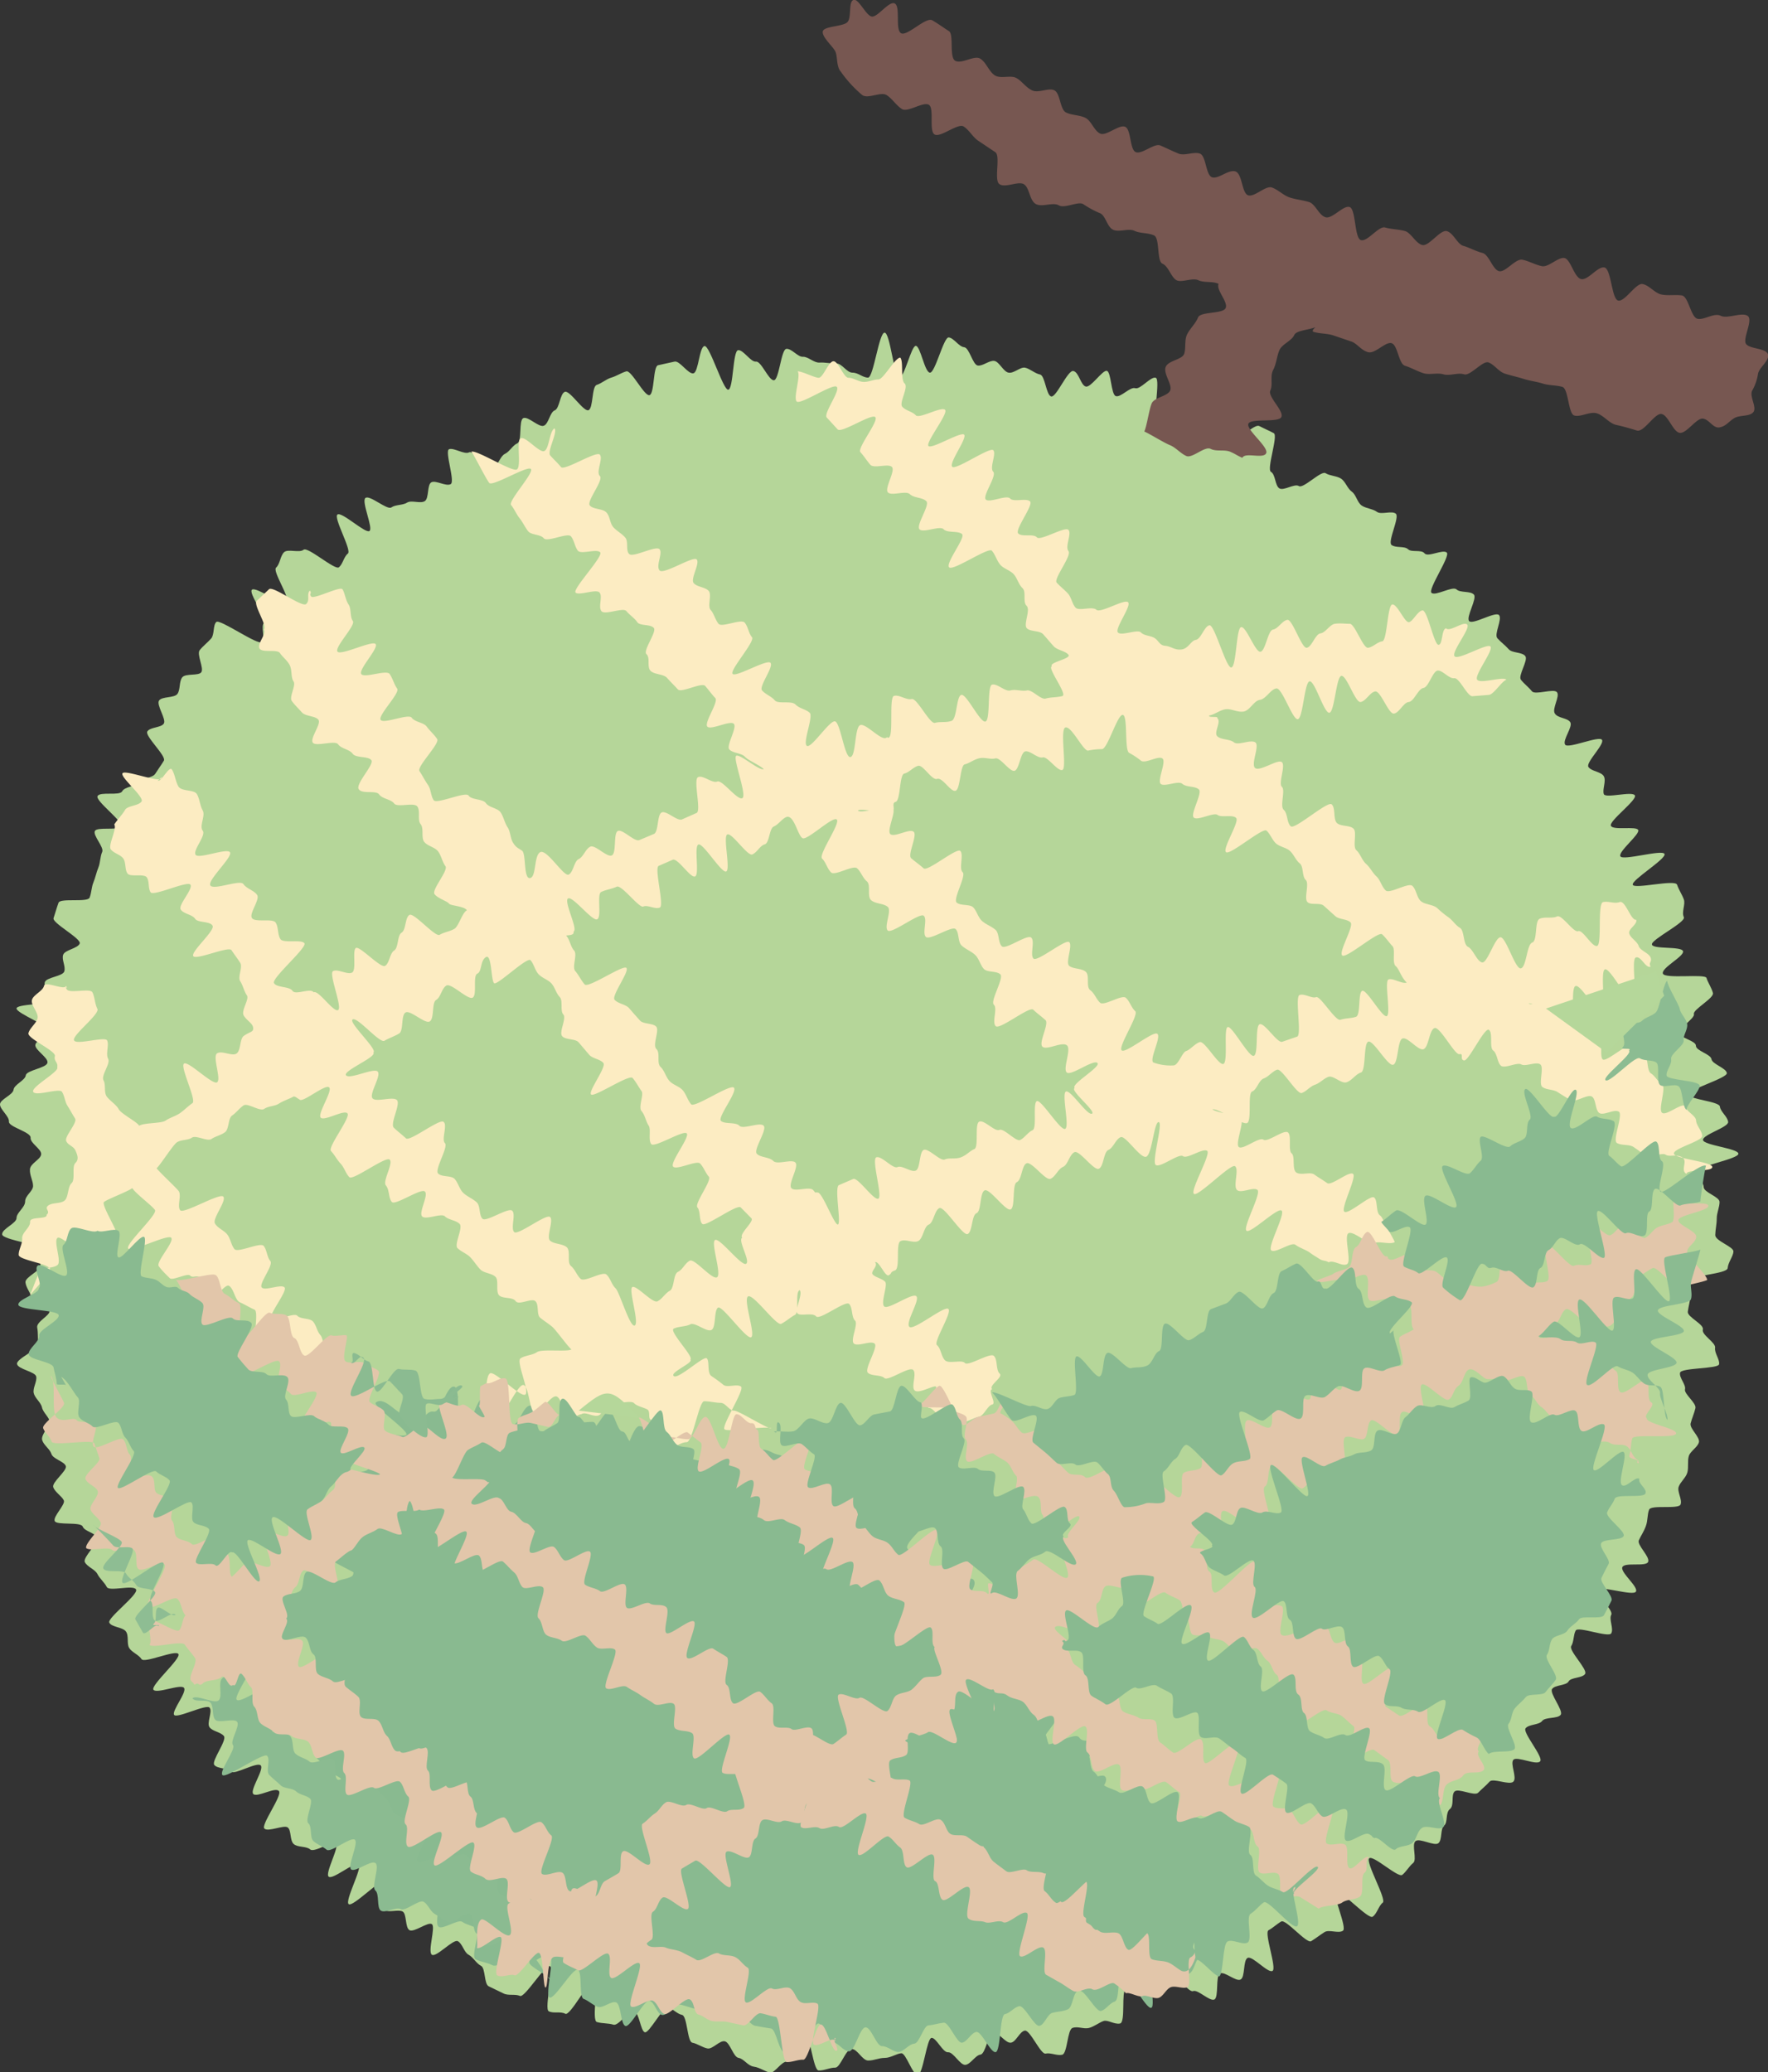 <svg xmlns="http://www.w3.org/2000/svg" viewBox="0 0 106.93 125.34"><rect x="0" y="0" width="106.93" height="125.34" fill="#333333" stroke="none"/><defs><style>.bc1ecfa8-9580-4278-9e9a-514ba586fff8{fill:#b5d699;}.ef86e52a-9de0-4154-96fa-4b5887e5962f{fill:#89ba90;}.f5181cd1-3a6e-422e-b032-ee0563701aba{fill:#fcecc2;}.fcba262f-86cd-47b1-a3d6-4351fcfc1bfb{fill:#8bbb91;}.fec4ae01-b115-4ce6-8111-a4242c3fd7a6{fill:#e2c6aa;}.b80dda55-845d-40d2-8a90-a51cbcba2bb7{fill:#775751;}.e929f6be-a512-4546-9357-1bbd01cc57c5{fill:#8cbc92;}.b53ef5ca-eaa2-4476-a00f-c3bb969ace11{fill:#b5d79a;}.ecf6b584-3f76-46de-b815-3527186b6623{fill:#8ebd93;}</style></defs><title>資產 2</title><g id="f343c922-2877-4647-becc-a01545e503ca" data-name="圖層 2"><g id="b8318a4c-90a4-4bc0-8d1b-08cac96eea4f" data-name="圖層 1"><path class="bc1ecfa8-9580-4278-9e9a-514ba586fff8" d="M104,72.7c0,.32-.17.65-.17,1s-.08.64-.09,1,1.12.7,1.1,1-.32.64-.35,1-2.3.44-2.33.76.11.63.08.95-.12.61-.16.93,1,.76.91,1.08.79.78.74,1.1.3.72.24,1-2.3.2-2.36.51.37.72.3,1,.7.83.63,1.14-.21.61-.29.92.59.84.5,1.15-.52.53-.61.83,0,.69-.09,1-.41.55-.52.85.23.78.11,1.08-1.78,0-1.9.31-.07.65-.2,1-.29.56-.42.85.69,1,.56,1.31-1.43,0-1.56.32,1,1.2.82,1.48-2.12-.38-2.27-.1.93,1.22.78,1.5.16.84,0,1.12-2-.44-2.15-.17-.1.67-.27.94,1,1.41.84,1.68-.86.2-1,.46-.83.2-1,.46.71,1.31.52,1.56-.93.12-1.12.37-.79.19-1,.44,1.09,1.73.88,2-1.41-.33-1.62-.09.24,1.08,0,1.32-1.23-.24-1.44,0-.47.44-.69.67-1.21-.3-1.43-.07,0,.84-.28,1.06-.11.81-.35,1-.1.85-.34,1.06-1.14-.33-1.39-.12.11,1.12-.14,1.32-.41.52-.66.72-1.76-1.22-2-1,1.07,2.49.82,2.68-.34.66-.61.85-2-1.71-2.23-1.53.7,2.2.43,2.38-.84-.09-1.11.08-.53.38-.81.55-1.53-1.35-1.81-1.19-.49.38-.77.53.52,2.31.24,2.46-1.21-.93-1.5-.79-.14,1.17-.43,1.31-.95-.5-1.24-.37-.06,1.46-.35,1.58-1-.63-1.28-.51-1.16-1.22-1.46-1.1-.43.61-.73.72-.57.24-.88.35-.71-.18-1-.08,0,2-.35,2.07-.74-.24-1-.15-.57.34-.88.42-.69-.12-1,0-.3,1.55-.62,1.62-.7-.14-1-.07-.94-1.45-1.26-1.39-.52.68-.84.73-.74-.65-1.06-.6-.47,1.28-.78,1.32-.59.58-.91.62-.73-.79-1.05-.76-.71-.89-1-.87-.51,2.22-.83,2.24-.71-1.33-1-1.31-.64.28-1,.28-.64.16-1,.16-.64-.69-1-.7-.68,1.14-1,1.13-.67.19-1,.17-.5-2.15-.82-2.17-.78,1.67-1.1,1.64-.73.69-1,.66-.63-.31-1-.36-.6-.48-.92-.53-.51-.91-.82-1-.75.49-1.06.43-.61-.29-.92-.35-.3-1.61-.62-1.68-.54-.37-.85-.44S39.26,123,39,122.92s-.34-1.2-.65-1.28-.94.92-1.25.82-.66-.06-1-.16.14-2.4-.16-2.5-1.45,2.16-1.75,2-.7,0-1-.15.36-2.61.07-2.73-1.52,1.93-1.81,1.8-.72,0-1-.15l-.89-.43c-.29-.13-.19-1.1-.47-1.24s-.47-.52-.75-.67-.37-.67-.65-.82-1.3,1-1.57.82.24-1.69,0-1.85-1.09.53-1.36.36-.15-1-.42-1.13-.84.09-1.1-.09.32-1.57.06-1.75-1.95,1.59-2.21,1.4.85-2.21.6-2.4-1.56.94-1.81.74.68-1.84.43-2-1.31.56-1.55.35-.76-.11-1-.33-.13-.83-.36-1-1.18.29-1.41.07,1.1-2,.88-2.27-1.32.41-1.55.18.67-1.49.45-1.73-1.6.6-1.81.37-.81-.16-1-.4.79-1.5.58-1.75-.66-.27-.86-.52.18-.94,0-1.19-2,.68-2.15.43.79-1.37.6-1.63-1.67.38-1.85.11,1.69-1.89,1.51-2.16-2.06.58-2.23.31-.59-.41-.75-.68,0-.74-.2-1-.87-.25-1-.53,1.77-1.69,1.62-2-1.62.14-1.77-.15-.43-.51-.57-.79-.62-.43-.76-.72S6,93.3,5.87,93s-.75-.37-.87-.67S3.43,92.27,3.31,92s.66-1,.55-1.25-.54-.5-.64-.8.86-1,.76-1.28-.77-.42-.87-.73-.47-.53-.56-.84S3,86.26,3,86s-.39-.55-.46-.87-.43-.56-.5-.87.21-.7.15-1-1.1-.44-1.16-.76,1.34-.89,1.29-1.2,0-.64-.07-1,.78-.73.74-1-1-.5-1.08-.82-.34-.6-.37-.92.92-.7.9-1,.21-.63.19-.95S.15,75,.13,74.66,1,74,1,73.67s.52-.64.52-1,.48-.62.48-.94-.21-.63-.19-1,.66-.6.68-.92-.67-.66-.64-1S.51,68.16.54,67.84,0,67.11,0,66.8s.78-.57.82-.89.7-.56.74-.87,1.25-.44,1.31-.76-.79-.78-.73-1.09.79-.49.86-.8S1,61.29,1,61s1.93-.21,2-.52-.38-.76-.29-1.07,1.09-.35,1.18-.66-.17-.7-.07-1,.88-.38,1-.68-1.68-1.24-1.58-1.54.19-.63.3-.93,1.76,0,1.88-.31.11-.63.23-.92.18-.61.3-.9.1-.65.23-.94-.58-1-.44-1.27,1.42,0,1.57-.29-1.56-1.53-1.41-1.82,1.34,0,1.49-.29.81-.28,1-.55.83-.24,1-.51.35-.51.52-.79-1.17-1.5-1-1.77.84-.22,1-.48-.47-1.13-.29-1.39.92-.14,1.11-.4.09-.74.29-1,1-.07,1.16-.32-.3-1.08-.1-1.33.48-.46.69-.7.1-.79.31-1,2.54,1.45,2.76,1.21-.09-.93.13-1.17-1-1.83-.72-2,1.85,1,2.08.74-.87-1.85-.63-2.07.25-.71.48-.93.93.06,1.18-.15,1.9,1.26,2.14,1.06.29-.63.54-.83-.89-2.17-.63-2.36,1.67,1.15,1.93,1-.5-1.79-.24-2,1.31.75,1.57.57.68-.12.95-.29.8.08,1.07-.09.13-1,.4-1.14.89.27,1.17.11-.38-2-.1-2.11.93.34,1.21.19,1.22,1,1.51.86.37-.63.66-.77.45-.5.75-.64.07-1.39.36-1.52.94.58,1.24.46.36-.81.66-.93.31-1,.61-1.12,1.13,1.22,1.43,1.11.19-1.43.5-1.53.57-.35.88-.44.6-.29.91-.38,1.09,1.52,1.4,1.44.21-1.74.52-1.81l1-.22c.31-.07.83.78,1.14.71s.35-1.6.67-1.65,1.13,2.7,1.44,2.64.27-2.35.59-2.39.76.73,1.08.69S46.48,23,46.8,23s.44-1.87.76-1.9.69.5,1,.48.66.37,1,.35.63.06,1,.05.64.56,1,.56.61.3.94.3.66-2.72,1-2.72.57,2.7.89,2.71.72-1.92,1-1.91.53,1.59.85,1.62.83-2.16,1.14-2.13.61.56.93.59.52,1.07.83,1.11.7-.33,1-.28.54.65.86.71.71-.36,1-.3.59.35.9.41.37,1.26.68,1.33,1-1.62,1.34-1.54.44.86.75.94,1-1,1.27-.95.25,1.44.55,1.53.86-.58,1.17-.48.94-.73,1.24-.63-.22,2.52.08,2.63,1.37-1.79,1.67-1.68.64.2.93.33.16,1.29.45,1.42,1.16-1,1.45-.84,0,1.63.24,1.77,1.15-.86,1.44-.71.6.28.88.43-.45,2.18-.17,2.34.24.84.51,1,.91-.31,1.18-.14,1.34-.95,1.61-.78.68.16.94.33.39.61.65.79.33.66.6.84.66.19.92.38.89-.09,1.14.11-.51,1.69-.26,1.89.78.05,1,.26.8,0,1,.25,1.1-.26,1.34-.05-1.16,2.23-.92,2.44,1.27-.43,1.51-.21.83.08,1.05.31-.5,1.38-.28,1.61,1.58-.6,1.8-.37-.31,1.16-.1,1.4.48.43.69.67.8.16,1,.41-.46,1.19-.26,1.44.46.44.66.69,1.33-.19,1.52.06-.32,1-.13,1.29.75.25.93.52-.49,1.09-.31,1.36,2.06-.56,2.23-.29-1,1.37-.82,1.64.77.28.93.56-.1.8,0,1.08,1.73-.2,1.88.08-1.59,1.55-1.45,1.84,1.52,0,1.65.25S97.86,51.5,98,51.79s2.54-.43,2.67-.14-2,1.57-1.92,1.86,2.56-.34,2.68,0,.3.59.41.89-.15.76,0,1.07-2,1.36-1.93,1.66,1.79.09,1.88.4-1.31,1-1.22,1.35,2.56,0,2.64.27.31.6.39.91-1.22,1-1.15,1.27-.94.85-.88,1.16,1,.45,1,.76.89.5.94.81.88.53.93.84-2.38,1-2.33,1.3,1.87.41,1.91.73.47.61.5.93-1.55.77-1.52,1.09,2.13.51,2.14.83-2.53.76-2.52,1.08.41.61.42.94S104,72.38,104,72.7Z"/><path class="ef86e52a-9de0-4154-96fa-4b5887e5962f" d="M24.53,85.58c.48,0,.13.33.6.41s.62-.7,1.09-.61.78-1.6,1.25-1.51,0,2.71.45,2.8.9-2.26,1.37-2.17.08,2.19.55,2.28.6-.65,1.07-.56.73-1.29,1.2-1.2.2,1.53.67,1.62.59-.58,1.06-.49.53-.24,1-.15.5,0,1,0,.12,2,.59,2.07.47.1.94.19.87-2.12,1.34-2,.46.14.93.22.4.46.87.55.31,1,.78,1.07.46.14.92.23.62-.74,1.09-.65.41.43.88.51.4.52.87.6.7-1.2,1.17-1.11.45.23.92.32.34.81.81.9.29,1.07.76,1.16.63-.79,1.1-.71.65-.88,1.13-.8.58-.52,1.05-.43,0,2.82.45,2.91,1-1.74,1.42-1.48-1,1.51-.76,1.9.61.16.88.55,1.85-.71,2.13-.32-1.5,1.63-1.22,2,.76.05,1,.45-.41.87-.13,1.26.26.41.53.8,2.31-1,2.59-.64-.43.89-.16,1.28,1-.09,1.25.3-.28.78,0,1.17.68.11,1,.5-.09.65.18,1,.76.05,1,.45.21.44.48.83,0,.62.24,1-.52,1-.24,1.34,1-.09,1.25.3-1,1.3-.74,1.7,1.86-.72,2.13-.33.77,0,1,.44-2,2-1.78,2.43,2.09-.88,2.36-.49-.65,1-.37,1.44,1.3-.33,1.58.06.52.23.8.62-1,1.28-.71,1.67-.27.78,0,1.18,1.74-.63,2-.24.7.11,1,.5-1.61,1.73-1.34,2.12,0,.58.29,1,1.57-.5,1.84-.11.55.21.82.61-.83,1.18-.55,1.57,1.48-.25,1.61.21-.76.07-1.31.34c-.23.12-.27.78-.6.94s-.57.22-.89.36-1.08-1-1.39-.89.31,2.47,0,2.59-1.46-2.16-1.77-2-.13,1.52-.44,1.62-.51.47-.82.57-1-1.33-1.36-1.24-.34,1-.65,1.14-.61.13-.93.21-.48.72-.79.79-.91-1.26-1.23-1.19-.54.42-.86.48-.25,2.24-.56,2.3-.85-1.27-1.17-1.22-.56.61-.87.65-.78-1.24-1.1-1.21-.61.14-.92.16-.55,1.09-.87,1.11-.62.48-.94.5-.66-.36-1-.35-.65-1.14-1-1.14-.64,1.45-1,1.45-.63-.52-.95-.53-.58-1.13-.9-1.15-.74,1.55-1.06,1.52-.67.25-1,.22-.5-1.4-.81-1.44-.62-.11-.94-.16-.54-.56-.86-.61-.69.38-1,.33-.45-1-.76-1-.7.33-1,.26-.59-.19-.9-.26-.83.7-1.14.62-.44-.78-.75-.86-1.15,1.62-1.45,1.53-.26-1.33-.57-1.43-.8.38-1.11.27-.55-.37-.85-.48-.06-1.64-.36-1.76-1.4,1.8-1.7,1.68.34-2.46,0-2.58-.91.53-1.2.4-.81.2-1.09.05-.91.32-1.18.17-.68-.19-1-.35.31-1.71.05-1.88-.61-.21-.86-.39-1.19.49-1.43.3.1-1.15-.14-1.35.33-1.25.11-1.47-1,.14-1.2-.09-1.12.15-1.33-.09-.22-.65-.41-.9.83-1.34.65-1.6-.52-.35-.68-.62-1.86.33-2,.06.05-.77-.08-1,.55-.93.44-1.22-1.1-.27-1.2-.57-.89-.42-1-.73-.6-.57-.67-.88.91-.87.85-1.19.07-.66,0-1,1.25-.76,1.22-1.07-1-.54-1.05-.86,1.23-.64,1.23-1-1.74-.63-1.73-.94,1.87-.54,1.89-.85-.5-.64-.47-1-.44-.67-.4-1,.31-.59.35-.9.88-.47.94-.77-2.07-1.07-2-1.37,1.32-.36,1.39-.67.94-.39,1-.69-1.78-1.16-1.69-1.46.24-.62.34-.91-.29-.8-.18-1.09,1.46-.18,1.56-.47-.57-.92-.46-1.2,0-.71.16-1,2.49.39,2.61.13-2-1.69-1.86-1.93C23.25,84.38,24.07,85.63,24.53,85.58Z"/><path class="f5181cd1-3a6e-422e-b032-ee0563701aba" d="M28.51,27.32c.3-.13,2.43,1.22,2.74,1.08s-.05-1.76.25-1.89,1.12.9,1.42.77.31-1.23.62-1.37c.2.25-.47,1.4-.26,1.64s.45.45.65.7,2.14-1,2.35-.75-.25,1.05,0,1.29-.82,1.53-.61,1.78.77.18,1,.42.21.65.42.89.52.39.73.64,0,.8.25,1,1.61-.54,1.82-.3-.24,1,0,1.28,2.05-.9,2.25-.66-.39,1.17-.19,1.42.7.24.91.48-.09.91.12,1.15.28.6.48.84,1.37-.32,1.58-.07.23.63.44.88-1.37,2-1.17,2.22,2.08-.91,2.29-.67-.72,1.43-.51,1.67.57.36.77.6,1,0,1.25.25.62.28.86.5-.44,1.82-.17,2,1.37-1.55,1.7-1.48.58,2.21.93,2.16.25-1.78.59-1.93,1.3,1,1.6.75c.11-.07,0,.06.13,0,.31-.09,0-2.43.32-2.52s.75.27,1.07.19,1.09,1.53,1.41,1.44.66,0,1-.12.28-1.48.59-1.57,1.14,1.7,1.46,1.61.09-2.14.4-2.23.79.44,1.11.35.69.07,1,0,.83.58,1.14.49.66-.06,1-.15-.94-1.72-.63-1.8c-.21-.24,1.2-.46,1-.7s-.67-.27-.89-.51-.42-.49-.64-.73-.81-.14-1-.38.25-1.1,0-1.34,0-.83-.25-1.07-.31-.6-.53-.84-.6-.33-.81-.57-.3-.61-.51-.85-2.37,1.26-2.59,1,1-1.78.79-2-.9-.06-1.12-.3-1.24.25-1.46,0,.64-1.45.42-1.69-.75-.19-1-.43-1.11.13-1.33-.11.46-1.29.25-1.53-1.09.11-1.31-.14-.38-.52-.6-.76,1.12-1.88.9-2.12-2.06,1-2.28.74l-.66-.72c-.21-.24.83-1.61.61-1.85s-2.22,1.12-2.43.88.27-1.58.06-1.82c.3,0,1,.38,1.27.39s.6-1,.9-1,.61,1,.91,1,.6.24.91.25.6-.15.9-.15,1-1.32,1.32-1.32c.21.23,0,1.33.26,1.56s-.35,1.17-.14,1.41.61.29.82.52,1.56-.56,1.77-.33-1.22,2-1,2.19,2-.92,2.16-.68-.94,1.7-.73,1.93,2.27-1.21,2.48-1-.24,1.06,0,1.3-.66,1.45-.45,1.68,1.26-.3,1.47-.06,1-.05,1.21.18-.93,1.69-.72,1.93.92,0,1.13.24,1.7-.68,1.91-.45-.22,1,0,1.28-.92,1.68-.71,1.91.47.43.68.66.25.62.46.85,1-.1,1.26.13,1.71-.68,1.92-.45-.82,1.58-.62,1.82,1.18-.21,1.39,0,.54.18.81.33.3.45.66.48.58.28,1,.22.55-.53.86-.58.51-.83.82-.88,1,2.59,1.32,2.55.29-2.4.6-2.44.85,1.53,1.16,1.49.45-1.29.76-1.34.56-.54.87-.59.86,1.73,1.17,1.69.52-.83.83-.87.56-.53.87-.58.61,0,.91,0,.8,1.49,1.1,1.45.56-.35.86-.39.31-2.2.61-2.23.75,1.11,1,1.07.52-.67.82-.71S86.73,39,87,39s.17-.94.46-1c.21.25,1.07-.46,1.28-.22s-1,1.68-.76,1.92,2-.84,2.17-.59-1,1.73-.81,2,1.56-.21,1.77,0c-.29.1-.76.89-1.06.92l-1,.08c-.32,0-.78-1.13-1.1-1.09s-.7-.49-1-.46-.54,1-.86,1.05-.57.82-.89.85-.58.67-.9.7-.8-1.38-1.12-1.34-.58.61-.9.64-.83-1.62-1.15-1.58-.41,2.19-.73,2.23-.87-1.93-1.19-1.9-.4,2.25-.72,2.29-.94-1.9-1.29-1.86-.63.64-1,.69-.61.66-1,.71-.73-.19-1.08-.14-.67.33-1,.38c0,.16.57,0,.51.17.25.21-.25.87,0,1.09s.74.15,1,.36,1-.19,1.29,0-.3,1.35,0,1.56,1.37-.57,1.61-.36-.23,1.28,0,1.49-.14,1.17.11,1.39.18.79.43,1,2.22-1.55,2.47-1.33.08.91.32,1.13.77.12,1,.34-.07,1.09.17,1.3.34.61.59.83.39.54.63.76.32.63.56.85,1.37-.5,1.61-.28.26.68.5.91.72.2,1,.43a6,6,0,0,0,.71.58c.28.22.39.45.67.62s.18,1,.49,1.15.53.88.85.94.77-1.51,1.11-1.52.89,1.94,1.23,1.88.36-1.45.69-1.56.13-1.3.45-1.44.76,0,1.05-.14,1,1,1.28.89.85,1,1.15.89,0-2.58.36-2.65.65.12,1,0,.68,1.14,1,1.07c.09.28-.51.56-.42.84s.48.47.57.75.62.42.72.7-.14.27,0,.55c-.31.11-.57-.66-.89-.56s.14,2.51-.18,2.61-1.38-2-1.69-1.89.09,2.38-.23,2.49-1.23-1.59-1.55-1.48,0,2.24-.28,2.35-2.24-1.41-2.56-1.3c.25.18,2.23-.17,2.47,0s.51.33.75.5.12.88.37,1.06.45.4.69.58,0,1.08.21,1.25,1.49-1,1.75-.85.5.4.76.58.13.93.4,1.11.42.51.68.69-.27,1.52,0,1.7,1.14-.6,1.4-.42c0,.32.63.56.65.88s.35.61.37.93-1.73.75-1.71,1.07,2.3.49,2.32.81S102,70.7,102,71c-.4-.21.11-.78-.26-1s-.76,0-1-.16-.92.24-1.18.07-.51-.37-.77-.54-.72-.07-1-.24.39-1.71.12-1.89-.92.25-1.18.08-.19-.85-.46-1-1,.39-1.28.22-.53-.32-.79-.49-.68-.12-.92-.31.12-1.17-.12-1.36-.9.15-1.15,0-1,.27-1.23.08-.22-.74-.47-.92,0-1.07-.26-1.25-1.22,1.89-1.5,1.85,0-.45-.28-.38-1.17-1.67-1.5-1.58-.36,1.18-.68,1.28-.94-.75-1.26-.65-.25,1.49-.57,1.59S83.09,62.94,82.77,63s-.14,1.77-.46,1.87-.55.49-.87.59-.8-.43-1.09-.33-.52.38-.82.48-.51.4-.8.5-1.2-1.51-1.49-1.41-.51.42-.81.53-.41.68-.7.79,0,1.8-.31,1.91-1.79-.93-2.09-.83c.25.19,1.46.36,1.71.54s-.36,1.56-.11,1.74,1.23-.63,1.48-.45,1.23-.62,1.48-.44,0,1.08.23,1.27,0,1,.3,1.17.82-.07,1.07.11.53.34.78.52,1.31-.74,1.56-.56-.77,2.11-.52,2.29,1.53-1,1.78-.87.11.9.36,1.08.27.68.52.86c0,.07.39.7.38.77-.3.17-1-.1-1.25.07s-1.24-.78-1.54-.61.2,1.7-.09,1.87-.82-.28-1.11-.11c-.21-.13-.35-.07-.55-.2s-.41-.25-.61-.4-.6-.27-.85-.46-1.2.53-1.46.34.87-2.21.62-2.41-1.87,1.41-2.12,1.22.92-2.27.66-2.47-1,.24-1.24,0,.14-1.23-.11-1.43-2.24,1.87-2.49,1.67,1.05-2.41.8-2.6-1.21.51-1.46.32-1.39.73-1.65.53.46-2.55.18-2.59-.4,1.94-.75,2.09-1.25-1.3-1.55-1.18-.44.64-.74.77-.28,1-.58,1.14-1.18-1.15-1.48-1-.39.76-.69.89-.46.6-.76.72-1.14-1.07-1.44-.94-.29,1-.59,1.14-.08,1.53-.38,1.65S59.85,71.85,59.55,72s-.19,1.26-.49,1.38-.24,1.14-.54,1.26-1.4-1.69-1.7-1.57-.35.88-.65,1-.34.87-.65,1-.76-.15-1.06,0,0,1.65-.33,1.77-.15.15-.37.29-.61-.92-.84-.78c.23.22-.31.56-.13.74s.55.24.74.43-.29,1.28-.05,1.5,1.7-.85,1.94-.62S54.74,80,55,80.25s2.12-1.3,2.36-1.08-.93,2-.69,2.19.25.69.49.92,1-.06,1.2.16,1.51-.65,1.75-.43.11.85.35,1.07-.69.72-.45.94c-.3.07.28.87,0,.93s-.5.68-.8.74-.59.25-.9.32-.66-.06-1,0-.84-.92-1.15-.85c-.14-.06.59-1.23.44-1.3s-1.05.46-1.28.24.14-1-.09-1.24-1.52.7-1.74.49-.76-.1-1-.32.64-1.55.41-1.76-1,.19-1.25,0,.28-1.19.06-1.4-.13-.76-.35-1-1.78,1-2,.75-.9,0-1.12-.17.35-1.2.12-1.42c-.29.15,0,1.35-.28,1.5s-.54.39-.83.54-1.67-1.81-2-1.66.47,2.32.18,2.47-1.74-1.94-2-1.79-.11,1.2-.4,1.35-1-.49-1.28-.34-.68.11-1,.26,1.25,1.72,1,1.87c.23.19-1.27.78-1,1s1.82-1.26,2-1.07,0,.88.28,1.07.49.34.72.53.84-.08,1.07.11-1.21,2.39-1,2.58,2.61-.24,2.83-.05c-.28,0-2-1.1-2.26-1.08s-.51-.47-.8-.47-.69-.1-1-.1-.71,2.48-1.06,2.48-.71.33-1.06.33-.65-1.66-1-1.66-.09-.52-.32-.65-.62-.19-.8-.38-.92.06-1.12-.08-.34-.32-.62-.25,0,.71-.3,1-.88-.21-1.15,0c-.18,0-.49.25-.68.29-.34-.07-.49-1.29-.83-1.37s-.94,1-1.28,1-.37-1.62-.71-1.69-1.11,1.81-1.45,1.74-.62-1-1-1.06c.27-.2.15-1.18.42-1.38s1.86,1.48,2.14,1.28-.57-2-.29-2.19.71-.18,1-.38,1.79,0,2.08-.16c-.24-.2-.94-1.19-1.17-1.38s-.49-.35-.72-.54-.06-.79-.29-1-1,.27-1.19,0-.77-.13-1-.35,0-.9-.22-1.12-.69-.22-.91-.44-.39-.51-.61-.74-.56-.34-.78-.56.35-1.23.13-1.46-.67-.24-.89-.46-1.16.24-1.38,0,.4-1.27.17-1.5-1.79.86-2,.63-.14-.75-.36-1,.46-1.33.23-1.56-2.22,1.28-2.44,1.06-.31-.59-.53-.82-.36-.53-.58-.76,1.18-2,1-2.27-1.4.48-1.62.25.73-1.61.51-1.83-1.54.89-1.77.75-.32-.25-.44-.17-.57.23-.83.4-.63.14-.89.32-1-.38-1.25-.21-.44.44-.69.61-.18.81-.42,1-.58.25-.83.42-.93-.25-1.18-.08-.67.11-.92.29-1,1.38-1.22,1.56c.2.26,1.13,1.12,1.33,1.37s-.1.92.1,1.17,2.41-1.08,2.61-.82S12.83,73.71,13,74s.54.41.74.66.24.64.44.89,1.57-.44,1.77-.19.19.66.4.91-.71,1.37-.52,1.6,1.19-.23,1.38,0-1,1.67-.8,1.89,1.37-.4,1.57-.18.75.13.95.35.24.59.44.81.16.75.35,1c-.3-.13-1.1.75-1.4.62s-.51-.49-.81-.62.13-1.94-.17-2.07-1.52,1.86-1.82,1.73.17-2.06-.13-2.19-.58-.31-.88-.44-.36-.82-.66-1-1.38,1.54-1.69,1.41.24-1.8-.06-1.93-.43.07-.6-.1-1.06.33-1.23.16-.49-.47-.67-.73.94-1.45.76-1.71-2.43.9-2.61.64,1.81-2.06,1.62-2.33-1.18-1-1.37-1.32c-.22.19-1.51.67-1.71.84s1,2,.8,2.16-.2.66-.4.84-.48.52-.74.73-2.21-1.76-2.47-1.56.26,1.43,0,1.64-.75.12-1,.33-.66,1.72-.92,1.93c0-.32,1.48-1.66,1.47-2s-1.89-.55-1.9-.87.23-.64.21-1,.5-.65.48-1,1.06-.12,1-.43c.26-.21-.16-.35.09-.55s.76-.1,1-.31.18-.84.42-1.05,0-1,.23-1.22.12-.49,0-.76S4.1,69.27,4,69s.7-1.1.54-1.35-.3-.52-.46-.77-.17-.59-.33-.84-1.58.29-1.74,0,1.6-1.23,1.45-1.48c.07-.32-.22-.36-.14-.68s-1.68-1.07-1.6-1.39.47-.58.55-.9-.41-.78-.34-1.1.66-.54.73-.86,1.26.3,1.33,0c.17.26-.12-.06.05.21s1.41-.09,1.55.18.14.68.3,1-1.57,1.62-1.41,1.91,1.87-.26,2,0-.1.82.06,1.11-.44,1-.28,1.3,0,.73.21,1,.55.46.71.75,1.08.74,1.24,1c.27-.19,1.33-.13,1.59-.31s.61-.27.87-.45.5-.43.76-.61-.77-2.21-.51-2.39,1.73,1.32,2,1.13-.3-1.56,0-1.75.93.21,1.19,0,.17-.88.43-1.06c.41-.28.59-.22.56-.49s-.36-.41-.56-.72.35-1,.18-1.24-.23-.59-.4-.85.16-.85,0-1.11-.36-.51-.53-.77-2.14.62-2.31.36S13,56.3,12.86,56s-.89-.17-1.06-.43-.7-.29-.87-.56.76-1.24.59-1.5-2.24.72-2.41.46-.06-.65-.23-.9-1,0-1.17-.24-.08-.67-.26-.91-.57-.31-.75-.55.39-1.25.21-1.5c.16-.26.5-.61.65-.88s.81-.24,1-.51S7.25,47,7.41,46.77s2.19.58,2.35.31-.4.37-.25.1c.18.28.71-.91.89-.63s.2.66.38,1,.94.19,1.12.47.18.67.36,1-.22.93,0,1.22-.61,1.18-.43,1.46,1.9-.43,2.08-.15-1.37,1.68-1.19,2,1.8-.37,2-.08.64.38.83.66-.5,1.12-.31,1.4,1.25,0,1.43.27.11.73.29,1,1.26,0,1.45.25-2,2.12-1.84,2.41.94.19,1.12.47,1.1-.2,1.28.09c.28-.17,1.21,1.24,1.48,1.07s-.58-2.19-.31-2.35.89.24,1.16.08,0-1.32.22-1.48,1.5,1.24,1.77,1.08.28-.76.55-.93.18-.92.45-1.08.2-.9.47-1.07,1.56,1.36,1.83,1.2.62-.2.89-.36.48-1,.76-1.12c-.15-.26-1-.27-1.09-.41s-.68-.31-.87-.57.85-1.43.66-1.69-.25-.63-.44-.89-.66-.33-.85-.59,0-.8-.21-1.06,0-.8-.2-1.07-1.21.08-1.4-.18-.72-.28-.91-.55-1,0-1.23-.31.95-1.5.76-1.76-.94-.12-1.13-.39-.69-.3-.88-.57-1.34.16-1.53-.1.52-1.13.34-1.38-.78-.2-1-.45-.43-.44-.61-.69.27-.94.1-1.19-.07-.7-.24-1-.41-.46-.58-.71-1.05,0-1.23-.27.44-.9.26-1.15c.24-.23-.67-1.51-.43-1.74l.74-.7c.24-.23,2,1.13,2.25.89s0-.58.22-.81c.15.19-.07.17.08.36s1.75-.64,1.89-.44.19.66.37.92.07.74.26,1-1.12,1.58-.93,1.85,2.13-.71,2.31-.45-1.06,1.54-.87,1.81,1.53-.29,1.72,0,.26.61.45.88-1.18,1.62-1,1.89,1.69-.4,1.88-.13.72.28.91.54.45.48.63.75-1.25,1.67-1.07,1.94.32.56.51.83.17.67.35.93,1.93-.55,2.11-.28.86.19,1.05.46.71.29.89.56.24.63.42.9.16.68.34.95.27.29.53.46.08,1.71.48,1.66.23-1.38.63-1.57,1.42,1.5,1.71,1.36.32-.8.61-.94.41-.61.7-.75,1,.66,1.3.53.08-1.35.37-1.48,1,.68,1.3.55l.88-.37c.29-.13.18-1.17.47-1.3s.94.55,1.23.42l.88-.39c.29-.13-.21-2,.08-2.16s.87.39,1.17.26,1.23,1.18,1.52,1-.61-2.45-.37-2.56,1.4.93,1.66.81c-.22-.23-.93-.52-1.14-.75s-.73-.21-.94-.44.49-1.32.27-1.55-1.38.4-1.6.17.7-1.5.48-1.73-.4-.49-.61-.73-1.44.44-1.65.21-.45-.46-.66-.7-.77-.19-1-.43,0-.78-.24-1,.64-1.35.44-1.59-.84-.11-1-.35-.46-.43-.66-.67-1.31.27-1.51,0,.09-.88-.11-1.12-1.25.21-1.45,0,1.69-2.19,1.49-2.43-1.16.14-1.35-.1-.22-.63-.42-.87-1.44.37-1.64.12-.76-.19-.95-.43-.32-.54-.52-.79-.31-.55-.51-.79,1.39-1.94,1.2-2.18-2.32,1.08-2.52.84S28.7,27.56,28.51,27.32ZM65,65.81c-.27-.23,1.63-1.3,1.37-1.52s-1.59.8-1.85.58.3-1.42,0-1.65-1.21.32-1.47.09.42-1.39.18-1.61-.51-.41-.74-.63-2,1.21-2.26,1,.12-1.08-.12-1.3.63-1.62.39-1.84-.79-.1-1-.33-.29-.63-.53-.85-.57-.34-.81-.56-.14-.8-.37-1-1.55.7-1.79.48.11-1.06-.13-1.28-1.94,1.12-2.18.89.26-1.21,0-1.43-.73-.17-1-.4,0-.92-.26-1.14-.35-.57-.59-.79-1.33.47-1.57.25-.31-.61-.55-.84,1.12-2.13.89-2.36-1.76,1.25-2.06,1.13-.52-1.47-1-1.28c-.28.13-.47.45-.75.57s-.26,1-.55,1.08-.46.49-.75.61-1.23-1.33-1.51-1.21.21,2.12-.07,2.24-1.4-1.75-1.68-1.63.08,1.81-.2,1.93S41,51.89,40.69,52l-.85.37c-.29.12.35,2.39.07,2.52s-.75-.18-1-.06-1.32-1.34-1.61-1.2-.66.18-.94.32.05,1.5-.24,1.65-1.47-1.41-1.76-1.26.62,1.88.33,2c.07.29-.49.2-.44.26.22.24.25.65.47.89s-.14,1,.07,1.24.35.56.57.81,2.3-1.19,2.52-1-.92,1.69-.71,1.93.68.27.89.52.43.49.64.73.82.15,1,.39-.25,1.1,0,1.34,0,.84.25,1.08.31.59.53.84.6.33.81.57.3.61.51.85,2.37-1.25,2.59-1-1,1.78-.79,2,.9.06,1.12.3,1.25-.25,1.47,0-.64,1.45-.42,1.69.75.19,1,.44,1.12-.14,1.34.1-.46,1.29-.25,1.54,1.1-.12,1.32.12,0,.11.29.15,1,2,1.21,1.93-.23-2.26.06-2.38l.86-.37c.29-.12,1.24,1.31,1.52,1.19S52.69,70.12,53,70s1,.72,1.28.59.83.34,1.11.21.2-1.13.48-1.25,1,.7,1.27.58.66,0,1-.14.51-.37.79-.49,0-1.54.3-1.66.93.62,1.21.5,1,.73,1.26.61.47-.47.75-.59,0-1.64.26-1.76,1.42,1.8,1.71,1.68-.23-2.14.05-2.26,1.28,1.46,1.57,1.34S64.67,65.93,65,65.81Zm-11-16.72c-.06.19-2.05-.25-2.11-.06.23.21,1.86-.38,2.1-.17s-.38,1.37-.14,1.59,1.17-.36,1.41-.14-.39,1.39-.15,1.6.51.39.75.61,2-1.27,2.22-1.05-.1,1.07.14,1.28-.6,1.63-.36,1.84.79.08,1,.29.3.62.54.83.57.32.81.53.15.79.39,1,1.53-.75,1.77-.53-.09,1.06.14,1.27,1.91-1.18,2.15-1-.23,1.22,0,1.43.73.14,1,.36,0,.91.28,1.12.36.55.6.76,1.31-.51,1.55-.3.33.59.57.81-1.06,2.16-.82,2.37,1.92-1.21,2.16-1-.49,1.52-.25,1.73a3,3,0,0,0,1.22.18c.3,0,.52-.79.77-.87s.52-.44.82-.54,1.13,1.42,1.43,1.32,0-2.13.26-2.23,1.28,1.84,1.58,1.74.06-1.81.36-1.91,1.06,1.16,1.36,1.06l.9-.31c.3-.1-.15-2.42.15-2.52s.75.23,1,.13,1.17,1.47,1.47,1.37.64-.08.94-.18.11-1.47.38-1.57,1.21,1.63,1.48,1.53-.16-2.12.11-2.22.82.29,1.1.19c-.36-.35-.44-.8-.67-1s0-1-.19-1.2-.4-.51-.63-.72S81.42,58,81.18,57.79s.73-1.78.5-2-.69-.17-.92-.38l-.7-.63c-.24-.21-.81,0-1-.24s.14-1.11-.09-1.32-.12-.81-.36-1-.36-.54-.59-.75-.62-.25-.85-.46-.34-.56-.57-.77-2.21,1.51-2.45,1.3.84-1.85.61-2.07-.89,0-1.12-.18-1.21.37-1.44.16.54-1.48.31-1.7-.75-.12-1-.34-1.09.21-1.31,0,.35-1.33.11-1.53-1,.31-1.29.14a4.51,4.51,0,0,0-.72-.48c-.31-.13-.07-2.24-.39-2.3s-.92,2.06-1.26,2.07a4.32,4.32,0,0,0-.85.09c-.3,0-1-1.5-1.36-1.4s.11,2.48-.19,2.57-.89-.84-1.19-.76-.77-.44-1.06-.36-.35,1.09-.64,1.17-.86-.83-1.16-.75-.66-.09-1,0-.56.29-.85.36-.26,1.52-.56,1.6S57,47,56.68,47.11s-.85-.87-1.15-.79-.54.4-.84.47-.22,1.63-.52,1.71S54.22,49,53.92,49.09ZM22.58,63.66c.23.27-1.87,1.11-1.65,1.38s1.71-.49,1.92-.22-.54,1.35-.32,1.61,1.25-.14,1.48.11-.44,1.43-.19,1.67.5.42.73.64,2-1.18,2.27-1-.14,1.07.09,1.29-.65,1.61-.41,1.84.79.1,1,.33.29.63.53.85.56.34.8.56.13.8.36,1,1.56-.71,1.79-.49-.11,1.07.12,1.29,1.94-1.13,2.17-.91-.25,1.21,0,1.43.73.17,1,.39,0,.92.26,1.14.35.56.59.78,1.32-.48,1.56-.26.31.61.55.83.87,2.4,1.16,2.25S38,78,38.24,77.85s1.23,1,1.52.86.47-.49.75-.64.2-1,.49-1.14.43-.53.72-.68,1.36,1.19,1.65,1-.4-2.1-.12-2.25,1.58,1.59,1.87,1.44-.52-1.43-.23-1.58c-.21-.23.76-1,.55-1.18l-.64-.65c-.22-.22-2.11,1.19-2.32,1s-.1-.77-.3-1,.89-1.63.69-1.86-.31-.56-.52-.79-1.43.42-1.64.18,1-1.75.83-2-1.95.88-2.15.64,0-.89-.16-1.12-.22-.64-.43-.88.16-1,0-1.21-.33-.55-.54-.79-2.31,1.18-2.51,1,.95-1.67.74-1.91-.66-.26-.86-.5L35,63.05c-.2-.24-.79-.14-1-.38s.28-1.08.07-1.31,0-.83-.22-1.06-.29-.59-.5-.82-.58-.33-.79-.57-.27-.6-.47-.83-2,1.52-2.2,1.39-.14-1.8-.5-1.58-.23.87-.52,1,0,1.28-.28,1.45-1.3-.9-1.59-.73-.34.71-.62.87-.1,1.13-.39,1.3-1.17-.71-1.46-.54-.11,1.1-.39,1.27-.6.27-.89.44-1.63-1.46-1.92-1.29S22.87,63.49,22.58,63.66Z"/><path class="fcba262f-86cd-47b1-a3d6-4351fcfc1bfb" d="M11.64,102.72c.25-.25,1.34.37,1.59.12s-.06-1.06.2-1.32.27.08.53-.18c.24.22,1.22-1.33,1.46-1.11s-1.33,2.36-1.1,2.58,1.72-.9,1.95-.69,1-.12,1.22.09-1.28,2.31-1,2.52.83,0,1.06.27.09.85.32,1.07.61.27.85.48,1.19-.34,1.44-.12,0,1,.25,1.2,2.07-1.31,2.32-1.09-.32,1.33-.07,1.55.46.47.7.7.27.68.51.9.7.22.94.44,1-.14,1.25.08-1.05,2.16-.8,2.38,1.41-.59,1.65-.37,1.08-.21,1.32,0,.34.61.59.83.94-.06,1.19.16-.09,1.07.16,1.29.69.22.94.44.19.77.43,1-.57,1.32-.32,1.54c.1.26,1.93-.43,2-.16s-1.31,1.15-1.2,1.42,1.23.79,1.34,1.06c-.3-.12-.78-1.26-1.07-1.38s-.36-.74-.65-.86-.59-.17-.88-.31-.95.56-1.23.42-.41-.57-.69-.71-.14-1.06-.42-1.21-1.06.65-1.33.5-.53-.33-.8-.49-.39-.56-.66-.73-1.12.6-1.39.44-.95.27-1.21.09-.07-1-.33-1.22.29-1.48,0-1.66-1.21.58-1.46.39.47-1.61.22-1.8-1.46.81-1.7.61-.56-.31-.8-.52-.07-.87-.31-1.08.34-1.28.11-1.49-.62-.22-.85-.44-.72-.15-.94-.37-.47-.4-.69-.63.09-.91-.12-1.15-2.5,1.4-2.71,1.16.84-1.57.64-1.81.45-1.17.25-1.41-1.13.12-1.33-.13-.07-.72-.26-1S11.83,103,11.64,102.72Z"/><path class="fec4ae01-b115-4ce6-8111-a4242c3fd7a6" d="M55.53,85c.31-.06,1-1.11,1.29-1.18S58,86.27,58.3,86.2s.55-.43.86-.5l.92-.2c.31-.06.37-.75.68-.82s-.4.74-.24.81.42.24.66.44.38.52.62.72,1.15-.4,1.39-.2.7.13.94.33-.41,1.45-.18,1.65.43.46.67.66.76,0,1,.25,1.45-.71,1.68-.51.65.22.88.42.07.6.28.68,0-.84.28-.92.44.5.71.33,1.62,1.38,1.9,1.21,0-1.29.24-1.46.7-.11,1-.28-.15-1.49.13-1.66,1.49,1.19,1.76,1,.44-.52.72-.69-.06-1.37.21-1.54,1.11.57,1.39.41,0-1.22.3-1.39.35-.69.63-.86,1.19.72,1.47.55-.24-1.65,0-1.82,1.61,1.41,1.88,1.24-.14-1.51.14-1.67.52-.39.8-.56,1.28.86,1.56.69.91.25,1.19.08-.33-1.57-.09-1.74.58-.28.83-.45c-.28-.2,0-1.34-.31-1.53s-.83,0-1.11-.23-1,.19-1.26,0,.07-1.3-.21-1.5-1.22.53-1.5.33-1.19.23-1.47,0c0-.07,1-.37,1-.44.29-.17.6-.19.9-.36s.16-1.07.46-1.24.36-.74.66-.91.9,1.63,1.2,1.46c.26.18-.12,0,.15.18s1-.44,1.29-.27.31.67.58.85.73,0,1,.2.46.39.71.6.85,0,1.12.12a2.09,2.09,0,0,0,.91.16,2.75,2.75,0,0,0,.87-.28c.29-.1.1-1.07.41-1.23s1.46,1.47,1.74,1.33.67,0,.94-.17-.36-2.07-.09-2.21,1.42,1.44,1.7,1.3.71.05,1-.09-.56-2.51-.29-2.65,1.2,1,1.48.89.45-.46.73-.6,1.12.89,1.4.75.45-.48.72-.62.61-.17.88-.31-.07-1.53.21-1.67.19.51.47.37c0,.31,1.53,0,1.52.31s-1.8.55-1.81.86,1.09.65,1.08,1-.54.59-.55.9,1.22,1.41,1.21,1.72c-.29.14-1.36.32-1.65.46s-1.36-1.32-1.65-1.18-.54.36-.83.5-.16,1.13-.45,1.28-.28.87-.57,1-.44.56-.73.71-.8-.17-1.08,0-1.3-1.18-1.59-1-.35.74-.64.88-.71.68-1,.82c.27.17,1.25-.24,1.51-.08s.76,0,1,.16.71,0,1,.21.23.84.49,1,.39.57.66.73,0,1.14.3,1.3,1.29-.86,1.55-.7,0,1.14.3,1.31-.53.79-.27.95c-.09.33,1.86.62,1.77.94s-2.56,0-2.65.29-.07.68-.17,1,.64.18.55.51c-.27-.17.17-.08-.1-.24s-.35-.63-.62-.8-.72,0-1-.19-.77,0-1-.12-1.36,1-1.62.84.63-2.23.36-2.39-.93.31-1.2.15-.44-.49-.7-.66-.39-.57-.66-.73-.14-1-.41-1.12-1,.39-1.26.22-.77,0-1-.07-.67-.63-1-.58-.37.79-.68,1-.32.67-.59.83-1.37-1.07-1.63-.91.36,1.84.09,2-1-.49-1.28-.33,0,1.19-.3,1.35-1.3-1-1.57-.85-.17,1-.44,1.12-.86-.25-1.13-.1.16,1.54-.11,1.7-.5.38-.77.54-.7,0-1,.18-.42.51-.69.67-1.63-1.52-1.89-1.36-.12,1.08-.4,1.25.5,2,.23,2.18-.9-.22-1.18,0-1.33-.87-1.61-.69.17,1.44-.1,1.62-1.06-.44-1.34-.26-.25.62-.53.8c.26.18.63,0,.89.2s0,1.12.28,1.29,0,1.09.3,1.27,2.15-2,2.42-1.87.24.79.5,1-.19,1.42.08,1.59.81-.06,1.08.11-.29,1.56,0,1.74,1-.3,1.23-.12,1.18-.61,1.44-.43.25.78.51,1,1.1-.5,1.37-.32,0,1.19.23,1.37-.1,1.28.16,1.45,1.57-1.18,1.83-1-.73,2.21-.47,2.39l.8.53c.26.17,1.3-.8,1.57-.63s0,1.11.28,1.28.38.57.64.75,1.89-1.67,2.15-1.49.08,1,.34,1.18-.42.9-.16,1.08c-.25.26.52.88.28,1.14s-1,0-1.22.31-.72.29-1,.55-.16,1-.4,1.26c-.28-.19-.72-.38-1-.57s-.47-.5-.75-.69-.83,0-1.11-.17,0-1.13-.31-1.32l-.81-.59c-.26-.18-1.29.73-1.55.55s.54-1.82.29-2-.46-.43-.71-.61-.65-.16-.91-.34-1.42.92-1.67.74-.44-.47-.69-.65-.16-.85-.41-1,0-1.07-.26-1.25-.29-.66-.55-.84-.37-.55-.62-.73-1,.38-1.29.2-.46-.44-.71-.62-.67-.13-.93-.31-.79,0-1-.14-.13-.9-.38-1.08-.16-.85-.41-1-.59-.26-.84-.44-1.39.89-1.65.71-.53-1.11-.74-1-1-.27-1.24-.09-.2.84-.47,1,.28,1.47,0,1.66-1-.25-1.23-.06-1-.35-1.31-.16,1.06.91.79,1.1c.28.19-.39,0-.12.22s.25.83.53,1,.51.43.78.61,0,1.15.31,1.33,1-.41,1.33-.23.19.91.46,1.09.66.2.93.38.78,0,1,.19.05,1.13.32,1.31.5.43.78.61,1.41-1,1.69-.79,0,1.25.24,1.42,1.69-1.4,2-1.22-.8,2.41-.53,2.59,1.05-.41,1.32-.23,1.43-1,1.71-.84-.63,2.17-.35,2.35.75,0,1,.22.35.66.63.84,1.66-1.4,1.94-1.23-.63,2.21-.36,2.39.84-.1,1.11.07,0,1.25.26,1.42.91-.84,1.19-.66c-.29.21,0,.73-.27.94s0,1.23-.28,1.44-.78.15-1.07.36-1.15.16-1.43.37l-1.1-.69c-.27-.17-.82.1-1.09-.07s0-1.18-.28-1.35-.82.1-1.09-.07.14-1.41-.13-1.58-.19-.89-.46-1.06-.72-.06-1-.23-.42-.51-.69-.69-1,.3-1.22.13-1.33.88-1.6.71.5-2,.23-2.15-.52-.42-.79-.6-1.18.59-1.46.41-.94.24-1.22.06.1-1.35-.18-1.53-1.16.57-1.44.39-.18-.93-.45-1.11.14-1.41-.14-1.59-1.63,1.26-1.9,1.08.21-1.5-.07-1.69-1.13.52-1.41.33-.61-.26-.89-.44-.89.14-1.17,0,.14-1.34-.14-1.53c-.23.2-1.36-.78-1.62-.58s1,2.27.73,2.47-1.44-.86-1.7-.67.64,1.94.38,2.13-1.08-.41-1.34-.22-1.23-.66-1.5-.47.05,1.15-.22,1.33-.68.13-.94.31.22,1.45,0,1.63-1.22-.69-1.49-.51,0,1.16-.25,1.34-1.08-.5-1.35-.33.23,1.51,0,1.69-1.66-1.4-1.93-1.23-.11,1-.38,1.17-.9-.24-1.17-.07-.9-.24-1.17-.07-.15.94-.42,1.11-.14,1-.41,1.14-1.07-.51-1.34-.34.48,2,.21,2.14-1.83-1.76-2.1-1.6-.55.32-.81.48.63,2.27.36,2.44-1.25-.85-1.52-.69-.32.7-.59.86.17,1.54-.1,1.7-.49.44-.76.6-1.43-1.18-1.7-1-1-.51-1.3-.36.15,1.56-.11,1.71-.78,0-1,.1-.82-.12-1.06,0c-.39.21-.3,1.76-.46,1.83s-.13-2-.4-2.09-1.22,1.46-1.48,1.35-.79.18-1.05,0,.46-2.18.21-2.31-1.18.78-1.44.66c.1-.08-.15-1.45.27-1.72.23-.15,1.42,1.14,1.72.94s-.36-1.72-.07-1.9.39-.52.67-.69,1.82,1.75,2.1,1.58.72,0,1-.18-.17-1.45.1-1.62,1.13.63,1.4.46.28-.75.55-.91.55-.31.82-.48,0-1.16.29-1.33,1.32,1,1.59.79-.68-2.29-.41-2.46.46-.44.73-.61.41-.52.68-.68.95.33,1.22.16,1,.36,1.24.19,1,.36,1.24.19.73,0,1-.2-.84-2.51-.57-2.69.4-.54.67-.71,1.93,1.85,2.2,1.68-.35-1.71-.09-1.88,1.23.72,1.49.55,0-1.22.23-1.39,1.24.74,1.5.57.51-.4.77-.57-.72-2.24-.46-2.41,1,.36,1.26.19,1.45,1,1.7.79.27-.75.52-.93.69-.17.93-.35.46-.51.69-.69.87,0,1.08-.23-.53-1.48-.37-1.66c-.27-.2,0-1-.24-1.18s-1.8,1.35-2.07,1.15S54.22,98.14,54,98s-.76-.09-1-.29-.15-.92-.42-1.12-.42-.53-.68-.74-1.29.59-1.55.39-.38-.58-.64-.78.91-2.24.65-2.44-1.86,1.32-2.11,1.12.38-1.56.12-1.76-.65-.24-.91-.44-1,.22-1.26,0-.68-.19-.94-.39.53-1.75.27-2-1.77,1.2-2,1,.81-2.1.55-2.3-1.56.94-1.82.74.37-1.54.11-1.75l-.78-.6c-.25-.2-1.95,1.44-2.21,1.24s-.52-2-.78-2.16c.35,0,1.6,1.19,1.95,1.2s.71.13,1.06.13.71-1.35,1.06-1.35.73,1.94,1.08,1.93.5-2.07.79-2.09.61.56.9.54.19.33.36.4,0,1,.26,1.16.44.47.69.66,2-1.62,2.27-1.43-.59,1.83-.34,2,.7.12,1,.31.5.39.75.58.81,0,1.07.17-.05,1.11.2,1.3.18.81.44,1,.4.51.65.7.64.2.9.39.39.53.64.72,2.07-1.69,2.32-1.5-.66,1.92-.4,2.11.88-.12,1.13.07,1.16-.5,1.42-.31-.37,1.53-.11,1.72.76,0,1,.23,0-.49.09-.59,1.25.6,1.53.41,0-1.12.32-1.31.59-.34.86-.54,1.78,1.29,2.06,1.09-.74-2.17-.46-2.37.25.12.53-.08c-.25-.2.86-1.07.64-1.25s-2,1.48-2.2,1.3.2-1.2,0-1.39,0-.89-.28-1.1-1.1.31-1.33.11.21-1.19,0-1.39-.3-.6-.54-.8-.56-.31-.79-.51-1.4.65-1.63.44.15-1.11-.08-1.32.22-1.2,0-1.4-.63-.22-.87-.43S55.76,85.24,55.53,85Z"/><path class="b80dda55-845d-40d2-8a90-a51cbcba2bb7" d="M69.21,26.1c.16-.36.29-1.35.45-1.71s1-.43,1.12-.79-.43-1-.28-1.4,1-.44,1.12-.8,0-.84.19-1.2.5-.63.65-1,1.51-.2,1.67-.57-.59-1.09-.43-1.46c-.36-.18-.86-.05-1.22-.22s-1,.16-1.32,0-.49-.85-.85-1-.15-1.54-.51-1.71-.83-.11-1.19-.28-.94.11-1.3-.07-.44-.86-.79-1-.7-.34-1-.54-1.12.28-1.48.07-1,.13-1.39-.08-.38-1-.73-1.2-1.11.24-1.47,0,.09-1.72-.26-1.94l-1-.67c-.35-.22-.56-.66-.91-.88s-1.41.7-1.76.48,0-1.58-.34-1.79-1.27.47-1.62.26-.59-.63-.94-.85-1.12.25-1.47,0a7.35,7.35,0,0,1-1.3-1.42c-.27-.3-.19-.9-.32-1.2s-.82-.88-.77-1.22,1.22-.29,1.49-.57S51.3.13,51.61,0s.75.93,1.11,1,1.07-1,1.41-.78,0,1.59.37,1.79S56,1,56.39,1.23s.68.45,1,.65,0,1.6.39,1.8,1.13-.34,1.49-.14.52.75.87,1,.94,0,1.29.16.6.59,1,.77,1-.19,1.35,0,.33,1.15.69,1.33.82.15,1.18.33.52.78.89.95,1.14-.57,1.51-.41.27,1.37.64,1.53,1.12-.56,1.49-.4.73.34,1.1.49.91-.13,1.29,0,.35,1.29.73,1.43,1-.49,1.42-.35.38,1.3.76,1.44,1.06-.6,1.44-.47.69.47,1.07.6.79.16,1.18.28.59.8,1,.92,1.06-.73,1.45-.62.29,1.86.68,2,1.08-.87,1.47-.76.81.11,1.19.21.66.75,1.06.85,1.08-.94,1.48-.84.64.79,1,.89.76.33,1.16.43.61,1,1,1.1,1-.78,1.42-.69.78.31,1.18.39,1-.58,1.37-.49.58,1.18,1,1.27,1-.79,1.41-.7.43,1.91.83,2,1.07-1.07,1.47-1,.73.54,1.13.63.85,0,1.25.06.54,1.31.94,1.41,1-.38,1.41-.18,1.25-.23,1.62,0-.31,1.38-.09,1.7,1.23.25,1.33.64-.57.8-.61,1.21a3,3,0,0,1-.36,1c-.14.37.31,1,.08,1.28s-.82.16-1.15.36-.5.49-.89.56-.61-.47-1-.53-1,.92-1.41.86-.69-1.07-1.1-1.14-1.07,1.13-1.49,1-.83-.25-1.25-.34S97,25.13,96.58,25s-1,.25-1.37.13-.34-1.62-.72-1.73-.8-.08-1.18-.2-.77-.16-1.15-.28-.76-.2-1.14-.32-.65-.56-1-.68-1.1.84-1.47.72-.87.11-1.25,0-.85.05-1.22-.07-.73-.33-1.11-.45-.43-1.24-.8-1.36-1,.66-1.43.54-.66-.52-1-.64l-1.12-.38c-.38-.12-.8-.09-1.18-.21-.2-.07.34-.47.35-.47-.16.37-1.35.3-1.51.66s-.74.55-.9.92S77.2,22,77,22.38s0,.87-.17,1.24.83,1.23.67,1.6-1.88.05-2,.42,1.24,1.4,1.08,1.77-1.28-.08-1.44.28c-.35-.15-.36-.2-.72-.36s-.84,0-1.2-.18-1.11.59-1.47.43-.63-.51-1-.66S69.57,26.26,69.21,26.1Z"/><path class="ef86e52a-9de0-4154-96fa-4b5887e5962f" d="M90.05,106.09c-.26-.18-.48-.88-.74-1s-.58-.29-.84-.46-1.26.72-1.52.54.7-2.17.44-2.34-1.36.88-1.63.7-.72-.07-1-.24-.74,0-1-.22.54-1.93.28-2.11-.36-.61-.62-.79-1.32.82-1.58.64-.06-1.05-.32-1.23-.09-1-.36-1.17-1,.28-1.21.1-1.31.79-1.57.61-.1-1-.37-1.15-.12-1-.38-1.13-1.59,1.22-1.86,1,.37-1.68.11-1.86.19-1.41-.08-1.59-1.5,1.08-1.76.9-.58-.27-.85-.45-.3-.69-.57-.87.94-.31.67-.49c.28-.18-1.47-1.25-1.2-1.42s.52-.4.78-.58,1.39.91,1.66.73.22-.85.49-1,1.06.44,1.33.27.85.16,1.12,0-.88-2.71-.6-2.87,1.93,2,2.2,1.88-.56-2.19-.29-2.35,1.11.68,1.38.52.59-.23.86-.38.62-.17.89-.32.69-.06,1-.22.12-1,.39-1.2.91.32,1.18.17.26-.79.53-1,.43-.51.7-.67.84.2,1.11,0,.87.23,1.14.07.59-.24.86-.4-.11-1.37.15-1.41.48.22.77.32.94-.55,1.22-.37.39.57.66.74.74,0,1,.17-.32,1.71,0,1.87,1.13-.62,1.4-.46,1-.41,1.26-.24.09,1,.36,1.21S96.68,86,97,86.15s-.87,2.6-.6,2.77,1.52-1.26,1.79-1.1-.36,1.79-.1,2,.8-.54,1.06-.38c-.1.31.48.59.37.89s-1.74,0-1.86.32-.34.52-.46.82,1.12,1.14,1,1.43-1.22.15-1.36.44.59,1,.45,1.25-.29.56-.43.84.74,1.11.6,1.39-.3.59-.45.87-1.35,0-1.51.25-.54.42-.71.69-.76.26-.93.53-.12.66-.3.93.71,1.24.53,1.51-.43.49-.61.74-1,.06-1.2.31-.47.44-.67.69-.17.67-.37.92.56,1.3.35,1.54S90.26,105.84,90.05,106.09Z"/><path class="fec4ae01-b115-4ce6-8111-a4242c3fd7a6" d="M72.47,117.92c-.26.12-.19.34-.47.47s.09,1.68-.18,1.8-.72-.1-1,0-.45.53-.72.64-.77-.2-1-.1-.78-.26-1-.17a3.9,3.9,0,0,0-.72-.6c-.24-.13-1,.54-1.31.36s-.85.27-1.16.1-.51-.34-.81-.51l-.83-.47c-.27-.15.12-1.47-.17-1.64s-1.12.68-1.4.52.69-2.46.4-2.62-1.15.73-1.43.56-.8.12-1.09,0-.71,0-1-.21.3-1.74,0-1.91-1.29.93-1.57.77-.17-1-.45-1.13.13-1.43-.15-1.6-1.3.93-1.57.76-.12-1-.4-1.2-.43-.5-.7-.66-1.53,1.28-1.81,1.11.71-2.33.43-2.5-1.35,1-1.62.81-.9.24-1.18.07-.83.12-1.1-.05.87-2.54.6-2.72-1.87,1.74-2.14,1.57-.29-.74-.56-.91-.1-1-.37-1.18-1,.27-1.22.1-.79,0-1.06-.15.66-2.13.4-2.31-1.86,1.61-2.13,1.43.14-1.34-.12-1.52-.72-.09-1-.27.14-1.33-.12-1.51-.93.21-1.19,0-.55-.33-.81-.52-.57-.32-.83-.5-1,.27-1.25.08.78-2.15.53-2.34-.84.06-1.1-.13-.41-.51-.67-.7-1.18.49-1.44.3-.69-.17-.94-.36-.22-.77-.47-1,.51-1.68.26-1.88-1,.19-1.22,0-.26-.68-.51-.89-.44-.46-.68-.66-1.58.87-1.82.66-.9.06-1.15-.15,1-2.11.75-2.32-2.06,1.35-2.3,1.14,1.18-2.26.95-2.48-1.26.2-1.49,0c-.25.19-1,0-1.28.15s.52,1.75.26,1.94-1.46-.89-1.72-.7-.28.68-.54.87-.71.1-1,.29-.5.4-.76.59.34,1.54.08,1.74S18.59,94.76,18.33,95s-.21.8-.47,1-.26.72-.52.91.51.87.25,1.06c.22.2-.74.89-.5,1.12s.94-.09,1.18.14-.43,1.35-.19,1.58,2.31-1.5,2.55-1.27.05.84.29,1.07-.27,1.19,0,1.42.51.37.75.6-.07,1,.17,1.22.84,0,1.07.25.25.67.49.89.26.67.5.89,1.19-.38,1.43-.16,1.34-.57,1.58-.36-.59,1.64-.35,1.85.26.68.5.89,1.25-.5,1.5-.29,0,.94.28,1.15-.29,1.37,0,1.57,1.45-.78,1.7-.58.28.67.53.87,1.42-.8,1.68-.6.33.59.59.79-.82,2.14-.56,2.33,1-.26,1.25-.06.14.9.4,1.09,1.37-.82,1.64-.63-.33,1.58-.07,1.76,1.78-1.44,2-1.26.57.28.83.46-.32,1.62,0,1.8.11,1,.38,1.18.79,0,1.06.12.69.12,1,.29.58.28.85.45,1.09-.55,1.36-.39.7.07,1,.23.46.47.74.63-.39,1.94-.11,2.1,1.3-1,1.58-.84.83-.19,1.11,0,.35.68.64.83.74-.06,1,.09-.49,2.34-.21,2.48,1-.43,1.24-.28-.2-.24.1-.1c-.33,0,.27.75,0,.75s-.61-1.58-.92-1.59-.76,2.15-1.07,2.13-.69.16-1,.14-.37-2.71-.67-2.74-.59-.16-.9-.21-.76.79-1.06.73-.62-.13-.93-.2-.65,0-.95-.06-.52-.31-.82-.39-.24-.77-.53-.92-1.27,1-1.55.88-.38-.63-.67-.79-1.06.51-1.33.34.76-2.44.49-2.62-1.43,1.07-1.7.89.09-1.28-.18-1.46-1.55,1.15-1.82,1-.61-.27-.87-.45.83-2.3.57-2.48-1.86,1.49-2.12,1.3-.32-.68-.58-.87.4-1.61.14-1.8-1.08.36-1.34.17.11-1.2-.14-1.4-1,.24-1.26,0-.63-.24-.88-.44.4-1.55.15-1.75-2.1,1.57-2.35,1.37.64-1.81.39-2-1.73,1.07-2,.87.11-1.15-.14-1.35.4-1.48.16-1.68-.27-.68-.5-.89-1.34.56-1.58.36-1.4.61-1.63.41.08-1.09-.16-1.3.15-1.14-.08-1.35-1.43.61-1.65.41-.21-.72-.44-.94-.74-.14-1-.35-.85,0-1.08-.24-.58-.32-.81-.54-.15-.76-.38-1,0-1-.2-1.18-.33-.58-.56-.8-.29.88-.53.66c-.26.26-.46-.71-.71-.47s-.87.14-1.12.38-.24-.16-.49.09c-.19-.28,0,0-.21-.25s.42-1.1.23-1.38-.42-.52-.61-.8-1.95.24-2.14,0c.19-.19-.15-1.28,0-1.48s1.61.8,1.8.6.18-.69.38-.9c-.24-.22-.25-.8-.5-1s-1.53.7-1.77.48,1.22-2.32,1-2.55-1.34.49-1.58.27,0-.94-.28-1.16-1.08.22-1.32,0-1.32.11-1.56-.11c-.09-.3,1-1.25.88-1.54s-.51-.49-.61-.78.53-.83.43-1.12-.65-.44-.74-.74.93-1,.84-1.25l-.3-.89c-.09-.29-2.5.18-2.59-.12s-.41-.52-.51-.81S4,85.14,3.87,84.84s-.71-1.33-.81-1.63c.38.3,0,2.21.38,2.54s1-.08,1.19.14.9,0,1.12.22-.3,1.16-.08,1.39,1.56-.66,1.78-.44.19.7.4.92-.15,1,.07,1.25,1-.15,1.26.07.07.81.29,1,.72.16.94.39-.2,1.06,0,1.29.07.8.29,1,.69.19.91.42,1.91-1,2.13-.77-.26,1.13,0,1.35.06,1.17.28,1.39c.26-.2.62-.66.88-.86s1.16.42,1.42.22-.62-1.87-.36-2.08,1.17.43,1.42.23-.26-1.41,0-1.61.78-.06,1-.26.82,0,1.07-.21.44-.49.7-.69,0-1.1.24-1.3,2.34.56,2.6.36c-.2-.2-1.61-.56-1.79-.74s-.76,0-.94-.19-.65-.17-.83-.37.79-1.6.57-1.84-1.79.77-2,.54,1.35-2.12,1.13-2.35-1.32.33-1.53.1-.51-.42-.72-.65.23-1.09,0-1.33-2,1-2.22.73-.08-.8-.3-1-.22-.67-.44-.91-1.15.18-1.37-.05-.11-.78-.32-1-.37-.54-.59-.78-.75-1.69-1-1.92c.3.13,2.08-.43,2.38-.3s.28,1,.58,1.15.53.42.84.55-.19,2.08.12,2.21,1.46-1.75,1.76-1.62.71,0,1,.16.18,1.24.48,1.37.31.93.61,1.06,1.36-1.35,1.66-1.22c.13.08.76-.06.89,0s-.3,1.33-.08,1.55.93-.07,1.16.14.63.25.85.46-.74,1.67-.52,1.88.6.28.82.5-.1,1,.08,1.21.85.29,1.05.4.87-.61,1.17-.7,1.15,1,1.46.8-.62-2-.34-2.19,1,.35,1.3.16,1.12.91,1.39.72c.08,0-.41-.72-.32-.69s0-1.13.09-1.17l.34-.18c.34.08.8-.37,1.15-.29s.12,2.7.47,2.77.75-.15,1.09-.07l1,.23c.34.08.47-.79.82-.72-.26.17-.77-.94-1-.77s-.46.4-.72.57-.58.21-.83.37.06,1.21-.2,1.37-.31.63-.57.8-1.26-.83-1.51-.66-.55.27-.81.44-.69,1.5-.95,1.67c.25.2,1.78,0,2,.17s.66.18.92.37.26.72.51.91,1.1-.39,1.35-.2.14.88.39,1.07-.7,2-.45,2.2,1.19-.51,1.44-.32.35.6.6.79,1.32-.7,1.57-.51-.55,1.82-.29,2,.65.2.9.39,1.23-.59,1.49-.41-.11,1.24.14,1.42,1.13-.45,1.38-.27.76,0,1,.23-.21,1.37,0,1.56,1.42-.88,1.67-.7-.66,2-.4,2.21,1.31-.74,1.57-.56.55.32.81.5-.27,1.51,0,1.69.13.93.39,1.11,1.39-.87,1.64-.69.43.51.69.69-.06,1.21.2,1.39.79,0,1,.17.94-.23,1.2-.05-.08,1.28.18,1.46,1.16-.58,1.43-.41,1-.38,1.29-.21-.26,1.56,0,1.73.47.47.73.64,1-.36,1.26-.19.79,0,1.05.14-.57,2.08-.3,2.25.62.22.89.39,1-.43,1.29-.26.33.69.59.85.75,0,1,.17.52.37.79.53.8-.09,1.07.07.56.3.83.46.61.23.87.38,1-.5,1.31-.35-.44,2-.17,2.2.42.56.69.71,1.54-1.43,1.81-1.29-.36,2-.09,2.15.4.63.67.77,1.74-1.91,2-1.77-.1,1.6.17,1.73.68.11.94.24,0,1.46.29,1.58.71.08,1,.2.58.4.81.51C72.17,119.48,72.4,117.86,72.47,117.92Z"/><path class="ef86e52a-9de0-4154-96fa-4b5887e5962f" d="M11.44,78.24c.21.24.58.34.8.57s-.21,1.07,0,1.3,1.62-.61,1.84-.37.9,0,1.12.28-1,1.83-.82,2.06.41.5.63.74.89.06,1.1.29,1-.07,1.26.17-.29,1.13-.07,1.37.08.8.3,1,1.17-.2,1.39,0,.66.27.87.51.95,0,1.17.23-.61,1.29-.41,1.48,1.21-.51,1.41-.32-1,1.15-.82,1.35c-.26.2-.26.07-.52.27s-.42.54-.67.74-.32.67-.57.87-.59.31-.85.51.45,1.65.19,1.85-2-1.57-2.3-1.37.73,2,.47,2.22S15.29,93,15,93.15s.94,2.29.68,2.49-1.38-1.94-1.64-1.74c-.22-.22-.78,1-1,.78s-1,.06-1.18-.16,1-1.83.76-2.06-.71-.18-.92-.4.09-1-.13-1.19-2,1.12-2.26.9,1.16-2,.94-2.24-.58-.31-.8-.53-2.09,1.17-2.31,1,1.17-2,.95-2.23-.29-.6-.51-.82-.21-.67-.42-.89-1.35.44-1.56.22S5,86,4.8,85.73s.12-1-.1-1.22-.59-1-1-1.24L4,83.8c0-.11-.53,0-.57-.09,0-.34-.13-.65-.19-1s-1.44-.45-1.5-.79.69-.8.63-1.14,1.23-.89,1.18-1.23-2.38-.29-2.44-.63,1.29-.68,1.23-1c.27-.2-.33-1.17-.06-1.37s1.46.8,1.72.59-.42-1.64-.16-1.85.22-.81.48-1,1.31.36,1.58.15c.24.16,1-.18,1.26,0s-.24,1.48,0,1.61,1.29-1.36,1.55-1.24-.41,2.27-.14,2.39.6.09.86.21.35.3.61.42.56-.1.73.07S11.26,78.08,11.44,78.24Z"/><path class="ef86e52a-9de0-4154-96fa-4b5887e5962f" d="M73.74,119.54c-.33-.05-1-.92-1.32-1s-.06-2.06-.37-2.16-1.17,1.44-1.47,1.32-.18-1.18-.48-1.32-1.58,1.7-1.86,1.55-.31-.87-.6-1-.81.07-1.09-.09-.53-.39-.82-.55.75-2.57.46-2.74-1.7,1.65-2,1.49.23-1.58,0-1.75-.83.13-1.09,0-.78,0-1-.17-1,.25-1.24.06-.54-.39-.78-.59-.33-.65-.57-.85,1.15-2.22.92-2.44-1,.18-1.2,0-.1-.73-.32-1-1.06.15-1.26-.09.13-.89-.06-1.14-1.33.23-1.52,0,.36-.89.22-1.14-1.41-.42-1.55-.66c.26-.2,1.12-.31,1.38-.5s1.44.84,1.7.64-.45-1.69-.19-1.89,0-1,.32-1.2,1.86,1.41,2.12,1.21-.21-1,.05-1.21c.28.19.51,0,.79.22s.67.2.94.38.39.61.67.8.28.76.56.94.21.87.49,1,.63.25.91.43,1-.3,1.26-.12.13,1,.41,1.19.36.65.63.83.64.24.91.42,1.15-.54,1.42-.35.23.85.5,1,1.34-.84,1.61-.66-.24,1.58,0,1.76,1-.38,1.28-.2,1.11-.55,1.38-.38.51.37.78.54.62.21.89.38-.2,1.52.07,1.69.07,1.08.34,1.25.47.45.74.62.62.21.89.38,1.83-1.7,2.1-1.53-1.68,1.46-1.42,1.63c-.29.17.27-.55,0-.38s.47,2.18.17,2.35-1.73-1.62-2-1.45-.5.51-.8.69.12,1.56-.18,1.74-.92-.23-1.22-.06S74,119.37,73.74,119.54Z"/><path class="ef86e52a-9de0-4154-96fa-4b5887e5962f" d="M83.12,111.18c-.28-.18,0-.06-.31-.24s-1.13.56-1.41.38.32-1.71,0-1.88-1.15.6-1.43.42-.38-.6-.66-.78-1.24.73-1.51.55.22-1.56,0-1.74-.53-.37-.81-.55-1.63,1.32-1.9,1.14.5-2,.23-2.15-.52-.41-.79-.59-.52-.41-.79-.59-.84.09-1.11-.09,0-1.28-.22-1.46-1.1.48-1.37.3.06-1.29-.21-1.47-.59-.29-.86-.47-1,.3-1.25.12-1.58,1.21-1.86,1-.56-.33-.84-.51-.09-1.06-.37-1.24,0-1.21-.26-1.4-.8,0-1.07-.16.19-.33-.09-.51c.27-.19.1.13.35-.06s-.36-1.6-.1-1.79,1.68,1.24,1.94,1,.56-.32.82-.5.36-.59.62-.77-.27-1.53,0-1.71a3.55,3.55,0,0,1,1.89-.08c.25.18-.81,2.22-.56,2.4s.57.28.82.46,1.69-1.3,2-1.12-.77,2.15-.51,2.33,1.36-.85,1.62-.67-.32,1.51-.06,1.69,1.92-1.62,2.17-1.43.33.61.58.79.19.81.44,1-.16,1.31.09,1.49,1.64-1.22,1.89-1,0,1,.29,1.2.1.94.35,1.12.11.92.36,1.1.6.23.86.41,1-.37,1.28-.18,1.18-.59,1.43-.41-.48,1.76-.23,1.94.8,0,1.07.24-.12,1.37.16,1.56,1.51-1,1.79-.83,1.12-.46,1.4-.27-.18,1.4.1,1.59c-.26.22.46,1.52.2,1.75s-1-.17-1.3.06-.31.68-.57.9-.77.16-1,.38S83.37,111,83.12,111.18Z"/><path class="ef86e52a-9de0-4154-96fa-4b5887e5962f" d="M102.84,72.67c-.27.13-.92.11-1.2.24s-1.26-1.16-1.54-1-.08,1.23-.35,1.37,0,1.33-.31,1.46-.83-.29-1.1-.15-1.42-1.48-1.7-1.34S97.3,76,97,76.08s-1.17-1-1.45-.82-.94-.51-1.21-.37-.4.58-.68.72-.21.94-.49,1.08-.16,1-.43,1.17-1.27-1.11-1.54-1-.71-.28-1-.18-.28-.25-.59-.24-1,2.34-1.32,2.2a6.25,6.25,0,0,1-1-.75c-.25-.2.47-1.65.21-1.83S86,77.19,85.77,77s-.58-.23-.85-.39.61-2.21.34-2.38-1,.43-1.25.26c0-.07-.48-.51-.46-.59.28-.18.59-.49.88-.68s1.51,1,1.78.85-.27-1.53,0-1.74,1.6.89,1.85.68-1.06-2.27-.81-2.48,1.4.64,1.65.43.4-.54.65-.75-.2-1.23,0-1.44,1.54.79,1.78.57.62-.28.87-.49.07-.92.32-1.13-.53-1.62-.28-1.84,1.5,1.87,1.75,1.66c.26.18,1.06-1.8,1.32-1.62S94.71,68,95,68.22s1.32-.85,1.59-.68.69.09,1,.27-.52,1.92-.26,2.1.45.46.71.63,1.87-1.66,2.13-1.49.08,1,.35,1.19-.35,1.66-.09,1.84,2.36-1.77,2.75-1.57C103.12,70.63,102.83,72.55,102.84,72.67Z"/><path class="fcba262f-86cd-47b1-a3d6-4351fcfc1bfb" d="M100.85,85.88c-.26-.16-.16-1.84-.43-2s-.71,0-1-.21-.43-.49-.7-.66-.61-.2-.88-.37S96.31,83.94,96,83.77s.77-2.4.5-2.57-.86.19-1.13,0-.72,0-1-.21-1.06,0-1.33-.17c.29-.14.66-.74.94-.88s1.25,1.08,1.54.94-.32-2.14,0-2.28,1.72,2,2,1.88-.18-1.85.1-2,.82.2,1.11.06-.08-1.63.21-1.77,1.73,2.07,2,1.93-.51-2.51-.23-2.65,1.84-.33,2.13-.47c-.06.33-.52,1.72-.57,2s.1.68,0,1-1.92.35-2,.67,1.63.94,1.57,1.26-2,.34-2,.66,1.62.94,1.56,1.26-1.69.38-1.75.71.8.8.75,1.12S100.91,85.56,100.85,85.88Z"/><path class="e929f6be-a512-4546-9357-1bbd01cc57c5" d="M102,67.13c-.26-.18-.22-1.25-.48-1.43s-.85.11-1.11-.07,0-1.18-.23-1.36-.71-.08-1-.26-1.81,1.51-2.07,1.33,1.68-1.61,1.41-1.79c.24-.23-.6,0-.36-.23s-.18-1.1,0-1.33.9,0,1.14-.24.62-.29.85-.52.44-1.69.68-1.92c0,.32.7,1.4.76,1.71s.39.59.45.91-.26.7-.21,1-.82.81-.76,1.13-.33.72-.27,1,2,.29,2,.61S102,66.81,102,67.13Z"/><path class="b53ef5ca-eaa2-4476-a00f-c3bb969ace11" d="M100.65,60.23l-3.48,3.43L93.5,61l6.66-2.24C100.33,59.27,100.49,59.75,100.65,60.23Z"/><path class="ecf6b584-3f76-46de-b815-3527186b6623" d="M5.63,92.22c.24.22,1,1,1.21,1.25s.92,0,1.16.18-.82,1.87-.58,2.09,2.21-1.44,2.45-1.22-1,2.08-.76,2.3,0,1,.25,1.19,1-.57,1.26-.35c-.2.21-.92-.59-1.1-.4s0,.75-.21.94.46,0,.27.16c-.14-.27-.8.64-.94.38s-.31-.53-.45-.79,1.33-1.38,1.19-1.65-1-.16-1.14-.43-.48-.43-.62-.7-1.23,0-1.37-.3,1.25-1.34,1.11-1.61S5.77,92.48,5.63,92.22Z"/><path class="fec4ae01-b115-4ce6-8111-a4242c3fd7a6" d="M3,83.81a3,3,0,0,1,.11.32A3,3,0,0,0,3,83.81Z"/><path class="ef86e52a-9de0-4154-96fa-4b5887e5962f" d="M53.11,103.2c-.15-.29.59-2.06.45-2.34s-1-.19-1.17-.48-.23-.59-.38-.87-1-.2-1.12-.48.64-1.06.49-1.34.51-1,.36-1.24-1.22.06-1.43,0-.88.17-1.19,0-.83.13-1.14,0,.05-1.61-.26-1.77-1.22.9-1.53.75.14-2-.16-2.14-.94.67-1.22.57-.22-1.16-.5-1.26-1.06,1.3-1.33,1.21-.87.72-1.14.63,0-2.08-.27-2.17-.81,1-1.11,1-.55-.44-.84-.48-.51-.71-.81-.75-.91,1.9-1.21,1.86-.52-1-.84-1.08-.55-.59-.88-.65-.5-.84-.83-.9l-1-.21c-.32-.06-1,1.82-1.37,1.75s-.55-.63-.87-.69-.55-.61-.88-.68-.44-.76-.76-.83c-.28-.23-1.33.59-1.63.35s1.44-1.37,1.14-1.62c.26-.17-.42.45-.16.29s.05-1,.3-1.21.35-.59.6-.76.15-.88.41-1,.63-.14.89-.3,1,.34,1.2.18.53-.29.78-.46,0-1.31.29-1.47.83,1.13,1,1.09.5.7.8.73.76-1.11,1.06-1.07.48,1.18.78,1.22.29.62.6.66,1.51-2.06,1.74-1.93.09,1.09.35,1.29.37.59.63.79.78.07,1,.27-.44,1.62-.18,1.82,1.77-1.19,2-1,.69.18.94.39-.5,1.7-.24,1.9,1.18-.44,1.44-.23-.33,1.48-.07,1.68.37.59.63.8.89-.09,1.15.12.74.11,1,.31-.43,1.63-.17,1.83,1.28-.57,1.53-.37,1.32-.63,1.58-.43-.37,1.55-.11,1.75,1.47-.84,1.73-.64.28.73.55.93.67.19.94.38-.94,2.42-.66,2.62,1-.26,1.27-.06.05-.21.33,0c-.29.23,1.2,1.58.93,1.8s-1.79-1.08-2.07-.86-.19.92-.47,1.15S53.39,103,53.11,103.2Z"/><path class="ef86e52a-9de0-4154-96fa-4b5887e5962f" d="M55.74,85.77c.24.21,1.64-1,1.87-.81s.22.69.45.9,0,.94.23,1.14-.53,1.55-.3,1.75.93-.1,1.16.1.81,0,1,.23-.23,1.2,0,1.41,1.49-.76,1.73-.56-.19,1.16,0,1.36.27.65.5.85,1.73-1.14,2-1,.09.8.33,1-.63.6-.38.8c-.28.2,1,1.48.72,1.68s-1.55-1-1.83-.77-.67.24-.94.44-.46.53-.73.73.2,1.46-.08,1.66-1.19-.52-1.47-.33.16-.51,0-.65-.45-.45-.7-.64l-.74-.59c-.25-.19-1.25.6-1.5.41s.09-1.16-.17-1.35-.1-.92-.35-1.11-1.09.4-1.34.21-1.1.4-1.35.21-.6-.25-.85-.44-1,.22-1.21,0,.51-1.73.26-1.92-1.4.81-1.65.61.06-1.12-.2-1.31-1.07.37-1.32.18.6-1.85.35-2-.47-.42-.73-.61-1,.25-1.23.06.09-1.17-.16-1.36,0,.78-.26.59c.35,0-.29-.06.06-.07s.71.06,1.06,0,.67-.75,1-.78.73.33,1.08.29.47-1.18.79-1.23.87,1.41,1.18,1.36.55-.6.86-.66l.94-.18c.31-.06.38-1.49.69-1.55s.86,1,1.18,1C55.87,85,55.6,85.71,55.74,85.77Z"/><path class="b53ef5ca-eaa2-4476-a00f-c3bb969ace11" d="M38.69,85.77,35,85.32C36.78,83.86,36.88,83.88,38.69,85.77Z"/><path class="ef86e52a-9de0-4154-96fa-4b5887e5962f" d="M29.36,108.52c-.25-.22-.29,1.36-.53,1.14s-.14-.83-.38-1-.1-.87-.34-1.09-1.75.94-2,.72,0-1-.23-1.2.15-1.15-.09-1.37-1.31.47-1.56.25,0-1-.23-1.21.47-1.49.23-1.71-1.54.72-1.78.5,0-1-.21-1.23-.34-.61-.58-.83-1.28.43-1.52.21-.68-.24-.92-.46,0-1-.26-1.18-.21-.74-.46-1-1.16.29-1.4.07.46-1,.21-1.24c.27-.2-.43-1.13-.16-1.33s.74-.13,1-.34.12-.94.38-1.14,1.5.84,1.76.63.71-.18,1-.38-.22-1.38,0-1.58.39-.59.65-.79.63-.28.89-.48,1.22.51,1.48.3.2-1.75.47-2c.25.2.34,1.58.59,1.77s.77,0,1,.22,0,1.1.21,1.29.6.28.85.47,1.28-.64,1.53-.45.12.91.37,1.1c0,.32-.06.65-.07,1s-.38.62-.39.94,1.81.69,1.8,1-2.63.56-2.63.88.07.65.07,1,.44.65.45,1,1,.61,1,.92.85.6.88.93-1.13.75-1.1,1.08,1.07.56,1.11.89-1.31.8-1.28,1.13,1.55.5,1.59.83-.22.69-.19,1-1.36.82-1.32,1.15S29.32,108.19,29.36,108.52Z"/><path class="ef86e52a-9de0-4154-96fa-4b5887e5962f" d="M60,84.22c.28-.09,2.08.91,2.36.82s.7.27,1,.18.45-.58.73-.67.61-.08.89-.18-.15-2.23.13-2.33,1.13,1.32,1.4,1.21.17-1.3.47-1.42,1.13,1,1.43.92.69,0,1-.17.4-.73.69-.86.06-1.54.36-1.66,1.16,1.07,1.45,1,.55-.38.85-.5.18-1.25.48-1.38l.91-.34c.29-.13.46-.57.76-.7s1.16,1.08,1.45,1,.37-.8.67-.93.19-1.2.49-1.33.57-.33.87-.45,1.07,1.19,1.31,1.09.21.51.45.41c.28.2,1.36-1.45,1.64-1.25s.09,1.07.38,1.27.18.93.47,1.13,1.44-.87,1.73-.67.73.15,1,.35-1.58,1.69-1.29,1.9c-.25.17.44-.37.23-.22s.6,2,.37,2.11-.67.16-.94.33-.94-.29-1.22-.12,0,1.2-.31,1.36-1-.43-1.3-.26-.49.46-.77.63-.9-.24-1.18-.07,0,1.21-.3,1.38-1.16-.66-1.44-.49-.5.42-.78.59-1.17-.67-1.45-.5.87,2.68.59,2.85-.7.09-1,.26-.42.56-.7.72S72,87.23,71.7,87.4s-.35.67-.62.84-.42.58-.69.75.27,1.67,0,1.85-.87,0-1.1.09a3.49,3.49,0,0,1-1.29.23c-.22-.08-.4-.75-.64-1s-.12-.81-.35-1-.4-.5-.64-.7-1.09.32-1.33.12-.9.1-1.13-.1-.45-.43-.69-.63l-.72-.59c-.24-.2.38-1.43.15-1.63s-1.22.47-1.45.27S60.26,84.42,60,84.22Z"/><path class="fcba262f-86cd-47b1-a3d6-4351fcfc1bfb" d="M21.2,82.4c.3.08-.06-.64.24-.56s.54.43.85.51.21,1.74.51,1.82,1-1.45,1.33-1.37.67,0,1,.1.23,1.62.54,1.71.68,0,1,0,.93-.9,1.24-.81-.79.63-.47.72c-.28.19.51-.2.24,0s-.63.23-.9.41-.83-.18-1,0,.26,1.94,0,2-.75-.4-1-.57-.31-.43-.57-.68.34-1.12.1-1.36-.48-.53-.73-.77-2.08,1.12-2.34.87,1-2,.75-2.29S21.45,82.65,21.2,82.4Z"/><path class="f5181cd1-3a6e-422e-b032-ee0563701aba" d="M29,84.46l.36-.13Z"/></g></g></svg>